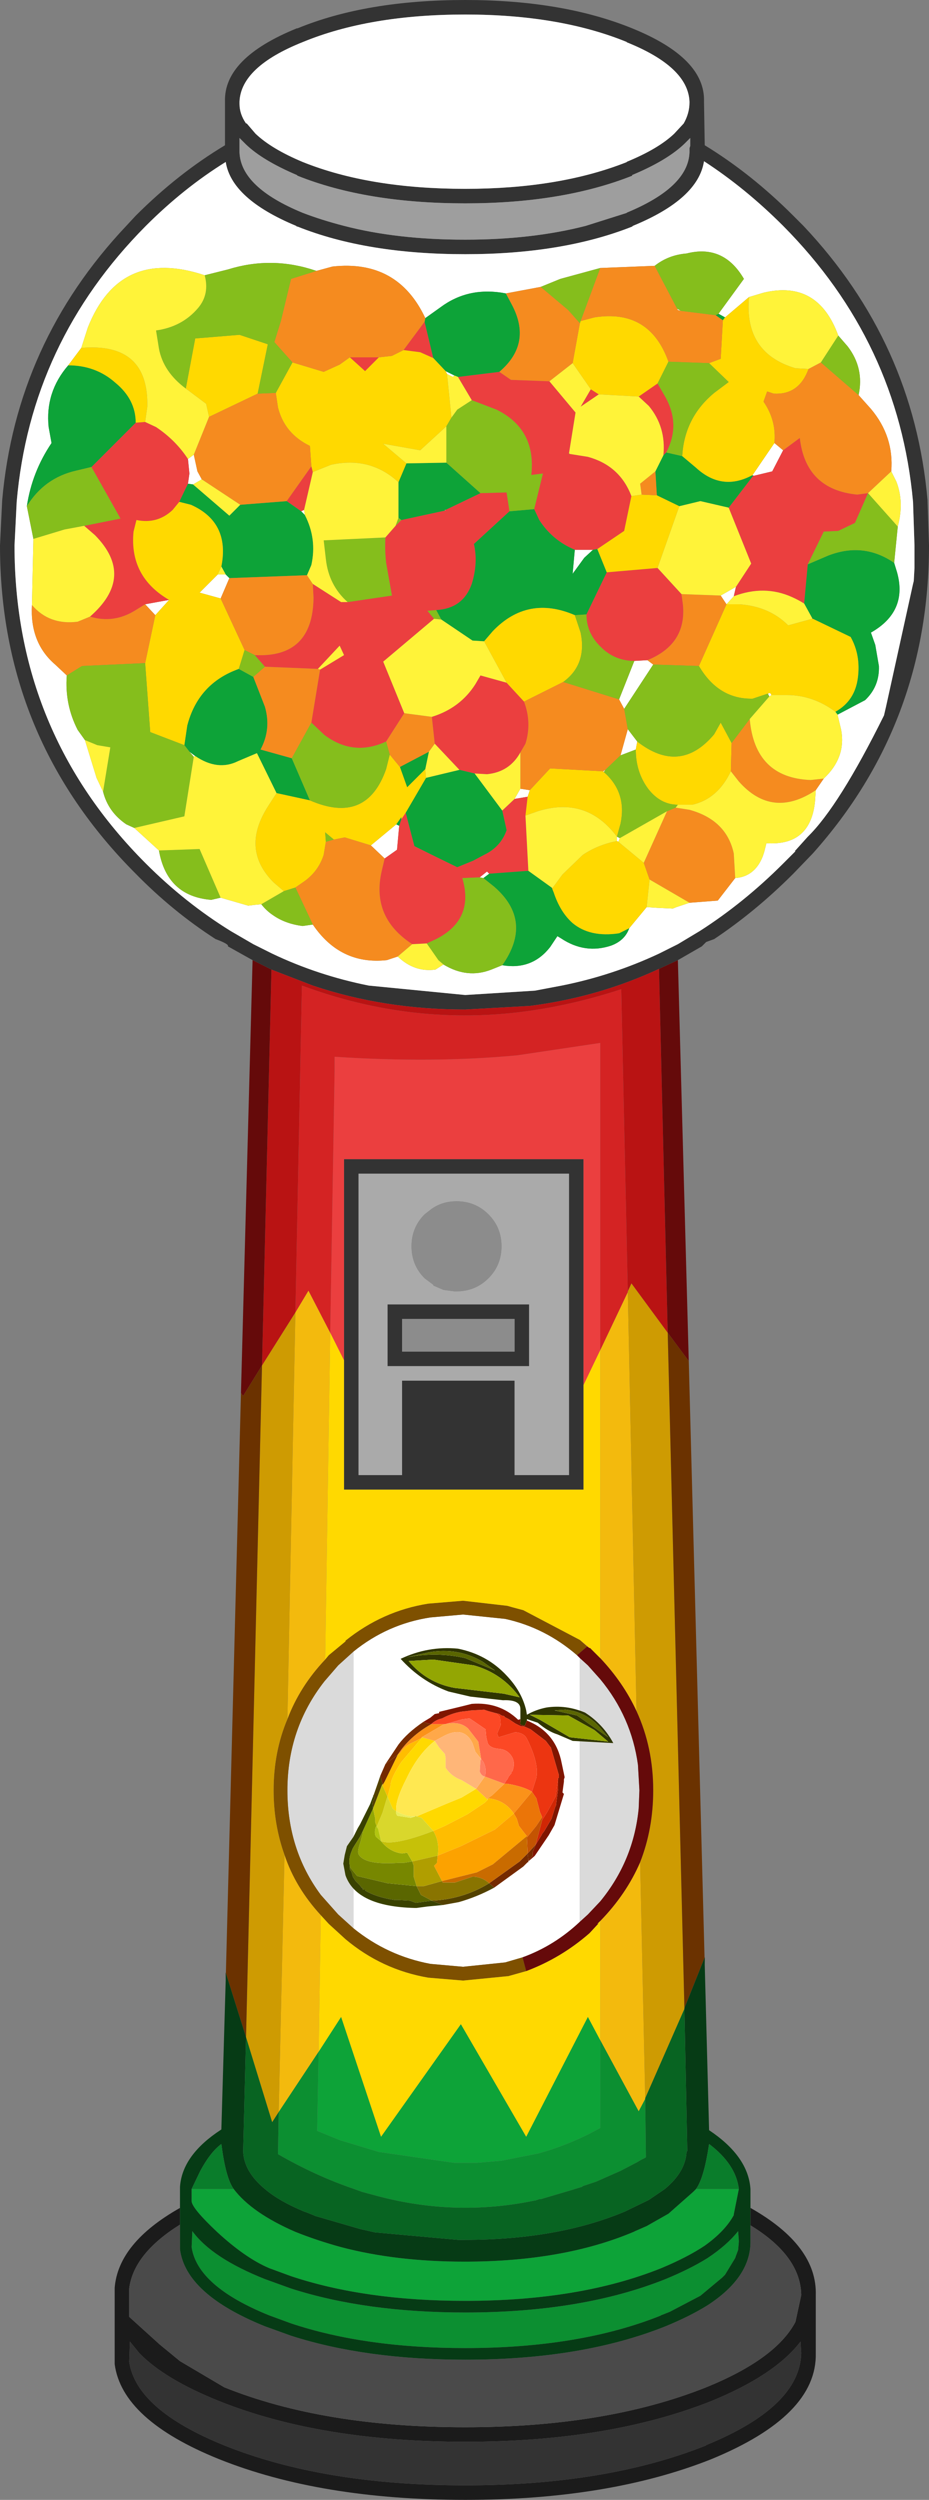 <?xml version="1.0" encoding="UTF-8" standalone="no"?>
<svg xmlns:ffdec="https://www.free-decompiler.com/flash" xmlns:xlink="http://www.w3.org/1999/xlink" ffdec:objectType="shape" height="172.1px" width="64.0px" xmlns="http://www.w3.org/2000/svg">
  <rect width="100%" height="100%" fill="#808080" stroke="none"/>
  <g transform="matrix(1.0, 0.0, 0.0, 1.0, 0.0, 172.1)">
    <path d="M43.15 -169.2 L43.2 -169.2 Q38.55 -171.1 32.05 -171.1 25.45 -171.1 20.85 -169.2 16.6 -167.5 16.5 -165.1 L16.5 -164.95 Q16.5 -164.25 16.95 -163.6 L17.0 -163.6 17.6 -162.9 Q18.7 -161.85 20.85 -160.95 25.45 -159.1 32.05 -159.1 38.55 -159.1 43.2 -160.95 L43.15 -160.95 Q45.35 -161.85 46.45 -162.9 L47.1 -163.6 Q47.5 -164.3 47.5 -165.05 L47.5 -165.1 Q47.4 -167.5 43.15 -169.2 M47.5 -161.6 L47.5 -161.85 47.5 -161.9 47.55 -162.05 47.55 -162.6 47.15 -162.2 Q45.95 -161.05 43.55 -160.05 L43.55 -160.0 Q38.75 -158.1 32.05 -158.1 25.25 -158.1 20.5 -160.0 L20.45 -160.05 Q18.1 -161.05 16.95 -162.15 L16.9 -162.2 16.5 -162.6 16.5 -161.85 16.5 -161.6 Q16.6 -159.2 20.85 -157.45 22.15 -156.95 23.7 -156.55 27.35 -155.6 32.05 -155.6 36.65 -155.6 40.35 -156.55 L43.2 -157.45 43.15 -157.45 Q47.4 -159.2 47.5 -161.6 M17.4 -106.0 L15.7 -106.95 Q15.8 -107.1 14.85 -107.45 11.9 -109.35 9.35 -111.95 0.0 -121.3 0.0 -134.55 L0.15 -137.65 Q1.1 -148.5 8.7 -156.55 L9.35 -157.25 Q12.25 -160.15 15.5 -162.1 L15.5 -165.1 Q15.4 -168.1 20.45 -170.15 L20.5 -170.15 Q25.25 -172.1 32.05 -172.1 38.75 -172.1 43.55 -170.15 48.6 -168.1 48.5 -165.1 L48.55 -162.1 Q51.75 -160.15 54.65 -157.25 L55.35 -156.55 Q62.95 -148.5 63.9 -137.65 L63.9 -137.6 64.0 -134.55 Q64.0 -122.3 56.0 -113.35 L54.65 -111.95 Q52.05 -109.35 49.2 -107.45 L48.65 -107.25 48.35 -106.95 46.7 -106.0 45.4 -105.4 Q44.0 -104.75 42.55 -104.25 39.65 -103.25 36.5 -102.85 L32.05 -102.6 Q26.45 -102.6 21.55 -104.25 L18.7 -105.35 17.4 -106.0 M55.65 -114.5 Q57.8 -116.6 60.9 -122.85 L61.05 -123.5 62.9 -131.9 62.95 -132.1 63.0 -133.0 63.0 -134.55 62.9 -137.55 Q61.9 -148.55 53.95 -156.55 51.35 -159.15 48.5 -161.0 48.1 -158.4 43.6 -156.55 L43.55 -156.5 Q38.75 -154.6 32.05 -154.6 25.25 -154.6 20.5 -156.5 L20.45 -156.5 20.4 -156.55 Q15.95 -158.4 15.55 -160.95 12.65 -159.15 10.05 -156.55 2.1 -148.55 1.15 -137.55 L1.0 -134.55 Q1.0 -121.7 10.05 -112.65 12.75 -109.95 15.9 -108.0 L17.45 -107.1 Q18.05 -106.8 18.75 -106.45 21.9 -104.95 25.4 -104.25 L32.05 -103.6 36.85 -103.9 38.7 -104.25 Q42.2 -104.95 45.4 -106.45 L46.7 -107.1 48.2 -108.0 Q51.25 -109.95 53.95 -112.65 L54.8 -113.5 54.75 -113.5 55.65 -114.5 M23.7 -78.45 L23.7 -92.3 40.2 -92.3 40.2 -76.75 40.2 -69.55 23.7 -69.55 23.7 -78.45 M26.7 -78.05 L26.7 -82.3 36.45 -82.3 36.45 -78.05 26.7 -78.05 M27.7 -81.3 L27.7 -79.05 35.45 -79.05 35.45 -81.3 27.7 -81.3 M27.7 -77.05 L35.45 -77.05 35.45 -70.55 39.2 -70.55 39.2 -91.3 24.7 -91.3 24.7 -70.55 27.7 -70.55 27.7 -77.05 M8.9 -9.5 L8.95 -10.9 9.6 -10.1 Q11.35 -8.3 15.1 -6.8 22.1 -4.0 32.05 -4.0 41.95 -4.0 49.0 -6.8 53.4 -8.6 55.15 -10.9 L55.2 -10.1 Q55.1 -6.4 48.6 -3.75 L48.65 -3.75 Q41.75 -1.0 32.05 -1.0 22.3 -1.0 15.45 -3.75 9.4 -6.2 8.9 -9.5" fill="#333333" fill-rule="evenodd" stroke="none"/>
    <path d="M47.5 -161.6 Q47.4 -159.2 43.15 -157.45 L43.2 -157.45 40.35 -156.55 Q36.65 -155.6 32.05 -155.6 27.35 -155.6 23.7 -156.55 22.15 -156.95 20.85 -157.45 16.6 -159.2 16.5 -161.6 L16.5 -161.85 16.5 -162.6 16.9 -162.2 16.95 -162.15 Q18.1 -161.05 20.45 -160.05 L20.5 -160.0 Q25.25 -158.1 32.05 -158.1 38.75 -158.1 43.55 -160.0 L43.55 -160.05 Q45.95 -161.05 47.15 -162.2 L47.55 -162.6 47.55 -162.05 47.5 -161.9 47.5 -161.85 47.5 -161.6" fill="#9e9e9e" fill-rule="evenodd" stroke="none"/>
    <path d="M43.15 -169.2 Q47.4 -167.5 47.5 -165.1 L47.5 -165.05 Q47.5 -164.3 47.1 -163.6 L46.45 -162.9 Q45.35 -161.85 43.15 -160.95 L43.2 -160.95 Q38.55 -159.1 32.05 -159.1 25.45 -159.1 20.85 -160.95 18.7 -161.85 17.6 -162.9 L17.0 -163.6 16.95 -163.6 Q16.5 -164.25 16.5 -164.95 L16.5 -165.1 Q16.6 -167.5 20.85 -169.2 25.45 -171.1 32.05 -171.1 38.55 -171.1 43.2 -169.2 L43.15 -169.2 M55.65 -114.5 L54.75 -113.5 54.8 -113.5 53.95 -112.65 Q51.25 -109.95 48.2 -108.0 L46.7 -107.1 45.4 -106.45 Q42.2 -104.95 38.7 -104.25 L36.85 -103.9 32.05 -103.6 25.4 -104.25 Q21.9 -104.95 18.75 -106.45 18.05 -106.8 17.45 -107.1 L15.9 -108.0 Q12.75 -109.95 10.05 -112.65 1.0 -121.7 1.0 -134.55 L1.15 -137.55 Q2.1 -148.55 10.05 -156.55 12.65 -159.15 15.55 -160.95 15.95 -158.4 20.4 -156.55 L20.45 -156.5 20.5 -156.5 Q25.25 -154.6 32.05 -154.6 38.75 -154.6 43.55 -156.5 L43.6 -156.55 Q48.1 -158.4 48.5 -161.0 51.35 -159.15 53.95 -156.55 61.9 -148.55 62.9 -137.55 L63.0 -134.55 63.0 -133.0 62.95 -132.1 62.9 -131.9 61.05 -123.5 60.9 -122.85 Q57.8 -116.6 55.65 -114.5 M45.1 -153.8 L41.35 -153.65 38.6 -152.9 37.25 -152.35 34.85 -151.9 Q32.3 -152.4 30.35 -150.95 L29.3 -150.2 Q27.4 -154.25 22.9 -153.75 L21.8 -153.45 Q18.75 -154.5 15.7 -153.55 L14.1 -153.15 Q8.25 -155.1 6.05 -149.55 L5.6 -148.15 4.7 -146.95 Q3.1 -145.1 3.35 -142.7 L3.55 -141.6 Q2.2 -139.6 1.85 -137.25 L2.3 -135.0 2.2 -130.45 Q2.05 -127.85 3.8 -126.35 L4.6 -125.6 Q4.45 -123.6 5.35 -121.85 L5.85 -121.15 6.65 -118.55 7.1 -117.6 Q7.45 -116.2 8.7 -115.35 L9.25 -115.1 10.95 -113.55 Q11.5 -110.4 14.55 -110.15 L15.2 -110.3 17.1 -109.75 17.5 -109.8 18.0 -109.85 Q18.35 -109.4 18.8 -109.1 19.65 -108.5 20.85 -108.35 L21.55 -108.45 Q23.45 -105.65 26.65 -106.0 L27.4 -106.25 Q28.55 -105.15 30.0 -105.35 L30.55 -105.7 Q32.2 -104.7 33.85 -105.35 L34.6 -105.65 Q36.65 -105.3 37.9 -106.9 L38.4 -107.65 38.65 -107.5 Q40.3 -106.4 42.1 -107.0 43.05 -107.35 43.35 -108.2 L44.55 -109.65 45.3 -109.6 46.35 -109.55 46.6 -109.65 47.5 -109.95 49.45 -110.1 50.65 -111.65 Q52.0 -111.75 52.55 -113.15 L52.65 -113.45 52.8 -114.05 Q55.85 -113.85 56.15 -116.95 L56.2 -117.7 56.75 -118.5 Q58.3 -119.95 57.95 -121.85 L57.7 -122.9 59.6 -123.9 Q60.6 -124.85 60.55 -126.25 L60.3 -127.7 60.0 -128.55 Q62.55 -130.0 61.8 -132.7 L61.6 -133.35 61.85 -135.85 Q62.3 -137.55 61.75 -138.95 L61.4 -139.65 Q61.6 -142.05 60.0 -143.95 L59.15 -144.9 Q59.55 -146.75 58.4 -148.25 L57.75 -149.0 Q56.35 -152.85 52.6 -151.95 L51.6 -151.65 49.95 -150.25 49.5 -150.5 51.25 -152.9 Q49.85 -155.3 47.3 -154.65 46.05 -154.55 45.1 -153.8 M46.9 -150.7 L46.7 -150.75 46.65 -150.85 46.9 -150.7 M39.6 -134.25 L40.85 -134.25 40.25 -133.7 39.45 -132.6 39.6 -134.25 M31.3 -146.25 L31.2 -146.15 30.8 -146.35 30.7 -146.55 31.3 -146.25 M30.65 -136.95 L30.65 -137.0 30.7 -137.0 30.65 -136.95 M20.95 -137.0 L21.0 -136.65 20.75 -136.9 20.95 -137.0 M42.65 -123.95 L43.7 -126.6 44.6 -126.65 45.0 -126.35 43.0 -123.3 42.65 -123.95 M35.85 -117.8 L36.5 -117.7 36.35 -117.25 35.45 -117.1 35.85 -117.8 M41.55 -119.0 L41.7 -119.1 41.6 -118.95 41.55 -119.0 M42.75 -120.1 L43.25 -121.9 43.9 -121.05 43.8 -120.5 42.75 -120.1 M12.95 -140.5 L13.35 -140.8 13.6 -139.65 13.9 -139.1 13.3 -138.75 12.95 -138.8 13.05 -139.5 12.95 -140.5 M10.0 -130.5 L11.65 -130.8 10.7 -129.75 10.0 -130.5 M15.0 -132.55 L15.55 -132.55 15.8 -132.3 15.2 -130.9 13.75 -131.3 15.0 -132.55 M13.05 -120.35 L13.45 -120.05 13.35 -120.0 13.05 -120.35 M25.55 -113.9 L27.3 -115.35 27.5 -115.25 27.35 -113.6 26.5 -113.0 25.55 -113.9 M33.3 -111.65 L33.05 -111.7 33.55 -112.1 33.7 -111.95 33.3 -111.65 M42.5 -114.2 L42.5 -114.5 42.7 -114.4 42.6 -114.15 42.5 -114.2 M53.35 -141.6 L53.95 -141.1 53.2 -139.65 51.95 -139.35 51.85 -139.35 51.85 -139.4 53.35 -141.6 M50.7 -131.7 L50.55 -131.05 50.05 -130.5 49.65 -131.1 50.7 -131.7 M52.9 -124.35 L53.05 -124.4 53.15 -124.25 53.0 -124.15 52.9 -124.35 M39.75 -58.15 L39.95 -57.95 39.95 -39.8 Q38.2 -38.15 36.0 -37.35 L34.8 -37.0 31.9 -36.7 29.65 -36.9 Q26.7 -37.45 24.35 -39.35 L24.35 -58.4 Q26.7 -60.3 29.65 -60.75 L31.9 -60.95 34.8 -60.65 Q37.55 -60.05 39.75 -58.15" fill="#ffffff" fill-rule="evenodd" stroke="none"/>
    <path d="M51.85 -139.35 L51.95 -139.35 51.85 -139.3 51.85 -139.35" fill="#5b2c00" fill-rule="evenodd" stroke="none"/>
    <path d="M39.95 -57.95 L40.5 -57.45 41.35 -56.5 Q43.5 -53.9 43.95 -50.6 L44.05 -48.85 44.0 -47.6 Q43.65 -44.0 41.35 -41.2 L40.5 -40.3 39.95 -39.8 39.95 -57.95 M24.35 -39.35 L23.3 -40.3 22.1 -41.65 Q19.8 -44.75 19.8 -48.85 19.8 -53.1 22.35 -56.35 L23.3 -57.45 24.35 -58.4 24.35 -39.35" fill="#dadada" fill-rule="evenodd" stroke="none"/>
    <path d="M33.65 -88.5 Q32.75 -89.4 31.45 -89.4 30.45 -89.4 29.7 -88.85 L29.25 -88.5 Q28.35 -87.6 28.35 -86.3 28.35 -85.0 29.25 -84.1 L29.85 -83.65 29.85 -83.6 30.55 -83.3 31.3 -83.2 31.35 -83.2 31.45 -83.2 Q32.75 -83.2 33.65 -84.1 34.55 -85.0 34.55 -86.3 34.55 -87.6 33.65 -88.5 M26.7 -78.05 L36.45 -78.05 36.45 -82.3 26.7 -82.3 26.7 -78.05 M27.7 -77.05 L27.7 -70.55 24.7 -70.55 24.7 -91.3 39.2 -91.3 39.2 -70.55 35.45 -70.55 35.45 -77.05 27.7 -77.05" fill="#aaaaaa" fill-rule="evenodd" stroke="none"/>
    <path d="M33.65 -88.5 Q34.55 -87.6 34.55 -86.3 34.55 -85.0 33.65 -84.1 32.75 -83.2 31.45 -83.2 L31.35 -83.2 31.3 -83.2 30.55 -83.3 29.85 -83.6 29.85 -83.65 29.25 -84.1 Q28.35 -85.0 28.35 -86.3 28.35 -87.6 29.25 -88.5 L29.7 -88.85 Q30.45 -89.4 31.45 -89.4 32.75 -89.4 33.65 -88.5 M27.7 -81.3 L35.45 -81.3 35.45 -79.05 27.7 -79.05 27.7 -81.3" fill="#8c8c8c" fill-rule="evenodd" stroke="none"/>
    <path d="M51.7 -20.1 Q56.3 -17.5 56.2 -14.1 L56.2 -10.1 Q56.3 -5.8 49.0 -2.8 41.95 0.0 32.05 0.0 22.1 0.0 15.1 -2.8 8.4 -5.5 7.9 -9.35 L7.9 -9.45 7.9 -10.6 7.9 -14.6 Q8.15 -17.7 12.4 -20.1 L12.4 -18.95 Q9.2 -16.95 8.9 -14.55 L8.9 -12.6 11.0 -10.7 12.4 -9.55 15.45 -7.75 Q22.3 -5.0 32.05 -5.0 41.75 -5.0 48.65 -7.75 53.45 -9.7 54.8 -12.25 L55.2 -14.1 Q55.15 -16.8 51.7 -18.9 L51.7 -20.1 M8.9 -9.5 Q9.4 -6.2 15.45 -3.75 22.3 -1.0 32.05 -1.0 41.75 -1.0 48.65 -3.75 L48.6 -3.75 Q55.1 -6.4 55.2 -10.1 L55.15 -10.9 Q53.4 -8.6 49.0 -6.8 41.95 -4.0 32.05 -4.0 22.1 -4.0 15.1 -6.8 11.35 -8.3 9.6 -10.1 L8.95 -10.9 8.9 -9.5" fill="#1b1b1b" fill-rule="evenodd" stroke="none"/>
    <path d="M12.4 -18.95 L12.4 -17.25 Q12.8 -14.15 18.25 -11.95 L20.05 -11.3 Q25.2 -9.65 32.05 -9.65 40.1 -9.65 45.85 -11.95 47.55 -12.65 48.75 -13.4 51.75 -15.35 51.7 -17.85 L51.7 -18.9 Q55.15 -16.8 55.2 -14.1 L54.8 -12.25 Q53.45 -9.7 48.65 -7.75 41.75 -5.0 32.05 -5.0 22.3 -5.0 15.45 -7.75 L12.4 -9.55 11.0 -10.7 8.9 -12.6 8.9 -14.55 Q9.2 -16.95 12.4 -18.95" fill="#4a4a4a" fill-rule="evenodd" stroke="none"/>
    <path d="M40.45 -58.75 L39.75 -58.15 Q37.55 -60.05 34.8 -60.65 L31.9 -60.95 29.65 -60.75 Q26.7 -60.3 24.35 -58.4 L23.3 -57.45 22.35 -56.35 Q19.8 -53.1 19.8 -48.85 19.8 -44.75 22.1 -41.65 L23.3 -40.3 24.35 -39.35 Q26.7 -37.45 29.65 -36.9 L31.9 -36.7 34.8 -37.0 36.0 -37.35 36.25 -36.4 35.0 -36.05 34.95 -36.05 31.9 -35.75 29.5 -35.95 Q26.3 -36.5 23.8 -38.6 L22.65 -39.65 22.1 -40.25 Q20.35 -42.15 19.6 -44.4 18.85 -46.5 18.85 -48.85 18.85 -51.5 19.8 -53.75 20.65 -56.0 22.4 -57.85 L22.65 -58.15 23.8 -59.1 23.8 -59.15 Q26.35 -61.2 29.5 -61.7 L31.9 -61.9 34.95 -61.55 35.3 -61.45 36.05 -61.25 39.95 -59.2 40.45 -58.75" fill="#7e5000" fill-rule="evenodd" stroke="none"/>
    <path d="M41.35 -79.15 L43.25 -83.15 43.85 -54.3 Q42.95 -56.25 41.35 -57.95 L41.35 -79.15 M20.35 -81.75 L21.25 -83.25 22.75 -80.35 22.4 -57.85 Q20.65 -56.0 19.8 -53.75 L20.35 -81.75 M41.35 -39.85 Q43.15 -41.7 44.1 -43.9 L44.45 -27.65 44.45 -27.6 44.0 -26.75 41.35 -31.65 41.35 -39.85 M22.1 -40.25 L21.95 -30.85 19.2 -26.7 19.6 -44.4 Q20.35 -42.15 22.1 -40.25" fill="#f3ba0d" fill-rule="evenodd" stroke="none"/>
    <path d="M43.25 -83.15 L43.25 -83.2 43.5 -83.75 46.0 -80.35 47.15 -33.85 47.15 -33.8 44.45 -27.65 44.1 -43.9 Q45.0 -46.2 45.0 -48.85 45.0 -51.8 43.85 -54.3 L43.25 -83.15 M18.05 -78.1 L20.35 -81.75 19.8 -53.75 Q18.85 -51.5 18.85 -48.85 18.85 -46.5 19.6 -44.4 L19.2 -26.7 18.75 -26.0 16.95 -31.85 18.05 -78.1" fill="#ce9b02" fill-rule="evenodd" stroke="none"/>
    <path d="M24.1 -147.5 L26.1 -147.5 25.15 -146.55 24.1 -147.5 M27.8 -148.0 L29.25 -149.95 29.85 -147.45 28.95 -147.85 27.8 -148.0 M40.7 -145.3 L41.25 -144.95 40.0 -144.1 40.7 -145.3 M44.0 -144.8 L45.3 -145.7 45.85 -144.75 Q46.9 -142.85 45.9 -140.95 L45.7 -140.75 Q45.9 -142.7 44.7 -144.15 L44.0 -144.8 M37.85 -145.85 L39.65 -143.7 39.2 -140.9 39.2 -140.85 39.25 -140.85 40.5 -140.65 Q42.7 -140.05 43.5 -137.95 L43.0 -135.55 41.15 -134.3 40.85 -134.25 39.6 -134.25 Q38.05 -134.9 37.15 -136.3 L36.8 -137.05 37.4 -139.5 36.6 -139.4 Q36.95 -142.55 34.2 -143.9 L32.5 -144.55 31.55 -146.15 34.4 -146.5 35.2 -145.95 37.85 -145.85 M33.1 -138.15 L34.9 -138.2 35.1 -136.9 32.65 -134.65 Q32.95 -133.35 32.5 -131.9 31.9 -130.2 30.05 -130.1 L29.45 -130.05 29.9 -129.5 26.4 -126.55 27.85 -123.0 26.6 -121.05 Q24.35 -120.0 22.35 -121.5 L21.45 -122.35 22.05 -126.0 23.7 -127.0 23.4 -127.65 21.9 -126.05 18.25 -126.2 17.55 -127.0 Q21.55 -126.8 21.6 -130.95 L21.55 -131.9 23.5 -130.65 23.95 -130.65 27.0 -131.1 26.6 -133.35 Q26.5 -134.25 26.55 -135.1 L27.25 -135.9 27.65 -136.3 30.65 -136.95 30.7 -137.0 33.1 -138.15 M21.55 -139.6 L20.95 -137.0 20.75 -136.9 19.75 -137.6 21.45 -140.0 21.55 -139.6 M29.75 -122.75 Q31.7 -123.35 32.75 -125.0 L33.1 -125.6 34.9 -125.1 36.1 -123.8 Q36.65 -122.35 36.2 -120.9 L35.85 -120.3 Q35.1 -118.95 33.55 -118.8 L32.7 -118.85 31.65 -119.1 29.95 -120.9 29.75 -122.75 M40.4 -129.8 L41.8 -132.7 45.3 -133.0 46.95 -131.2 47.05 -130.45 Q47.3 -127.75 44.6 -126.65 L43.7 -126.6 Q42.35 -126.6 41.4 -127.55 40.4 -128.5 40.4 -129.8 M12.95 -140.5 L13.05 -139.5 12.95 -138.8 12.35 -137.55 11.9 -137.0 Q10.85 -136.0 9.4 -136.3 L9.2 -135.5 Q8.9 -132.4 11.65 -130.8 L10.0 -130.5 9.35 -130.1 Q7.85 -129.15 6.2 -129.65 9.35 -132.4 6.55 -135.25 L5.8 -135.9 8.3 -136.4 6.3 -139.95 9.35 -143.0 10.0 -143.05 10.75 -142.7 Q12.1 -141.8 12.95 -140.5 M27.65 -115.7 L27.95 -116.15 28.55 -113.85 Q30.05 -113.1 31.5 -112.4 L32.6 -112.85 33.35 -113.25 Q34.5 -113.8 34.9 -114.95 L34.6 -116.3 35.45 -117.1 36.35 -117.25 36.2 -115.95 36.4 -112.15 33.7 -111.95 33.55 -112.1 33.05 -111.7 31.85 -111.65 Q32.7 -108.8 30.05 -107.45 L29.4 -107.15 28.4 -107.1 Q25.55 -108.95 26.3 -112.15 L26.5 -113.0 27.35 -113.6 27.5 -115.25 27.65 -115.7 M38.0 -111.0 L38.05 -110.95 38.05 -110.9 38.0 -111.0 M22.75 -80.35 L23.05 -98.3 23.05 -99.35 Q29.85 -98.9 35.65 -99.45 L41.35 -100.3 41.35 -79.15 40.2 -76.75 40.2 -92.3 23.7 -92.3 23.7 -78.45 22.75 -80.35 M53.95 -141.1 L55.1 -141.95 Q55.5 -138.4 59.05 -138.05 L59.8 -138.15 58.9 -136.1 57.75 -135.55 56.75 -135.5 55.65 -133.25 55.4 -130.55 Q55.0 -130.8 54.55 -131.0 52.65 -131.85 50.55 -131.05 L50.7 -131.7 51.75 -133.3 50.2 -137.15 51.85 -139.3 51.95 -139.35 53.2 -139.65 53.95 -141.1 M55.95 -129.5 L55.95 -129.55 56.0 -129.5 55.95 -129.5 M40.6 -58.65 L40.45 -58.75 39.95 -59.2 40.6 -58.65" fill="#eb3f3f" fill-rule="evenodd" stroke="none"/>
    <path d="M41.35 -79.15 L41.35 -100.3 35.65 -99.45 Q29.85 -98.9 23.05 -99.35 L23.05 -98.3 22.75 -80.35 21.25 -83.25 20.35 -81.75 20.8 -104.25 Q28.5 -101.4 36.4 -102.5 39.6 -102.95 42.8 -104.0 L43.25 -83.2 43.25 -83.15 41.35 -79.15" fill="#d42323" fill-rule="evenodd" stroke="none"/>
    <path d="M18.7 -105.35 L21.55 -104.25 Q26.45 -102.6 32.05 -102.6 L36.5 -102.85 Q39.65 -103.25 42.55 -104.25 44.0 -104.75 45.4 -105.4 L46.0 -80.35 43.5 -83.75 43.25 -83.2 42.8 -104.0 Q39.6 -102.95 36.4 -102.5 28.5 -101.4 20.8 -104.25 L20.35 -81.75 18.05 -78.1 18.7 -105.35" fill="#b91313" fill-rule="evenodd" stroke="none"/>
    <path d="M17.4 -106.0 L18.7 -105.35 18.05 -78.1 16.75 -76.0 16.6 -76.2 17.4 -106.0 M45.4 -105.4 L46.7 -106.0 47.45 -78.4 46.0 -80.35 45.4 -105.4 M41.35 -57.95 Q42.95 -56.25 43.85 -54.3 45.0 -51.8 45.0 -48.85 45.0 -46.2 44.1 -43.9 43.15 -41.7 41.35 -39.85 L41.15 -39.65 41.25 -39.7 40.65 -39.05 40.6 -39.0 Q38.65 -37.3 36.25 -36.4 L36.0 -37.35 Q38.2 -38.15 39.95 -39.8 L40.5 -40.3 41.35 -41.2 Q43.65 -44.0 44.0 -47.6 L44.05 -48.85 43.95 -50.6 Q43.5 -53.9 41.35 -56.5 L40.5 -57.45 39.95 -57.95 39.75 -58.15 40.45 -58.75 40.6 -58.65 40.65 -58.65 41.15 -58.15 41.35 -57.95" fill="#650a0a" fill-rule="evenodd" stroke="none"/>
    <path d="M49.8 -150.05 L49.3 -150.4 49.5 -150.5 49.95 -150.25 49.8 -150.05 M61.6 -133.35 L61.8 -132.7 Q62.55 -130.0 60.0 -128.55 L60.3 -127.7 60.55 -126.25 Q60.6 -124.85 59.6 -123.9 L57.7 -122.9 57.55 -123.1 Q58.9 -123.85 59.1 -125.45 59.3 -127.0 58.6 -128.25 L56.0 -129.5 55.95 -129.55 55.4 -130.55 55.65 -133.25 57.05 -133.85 Q59.5 -134.8 61.6 -133.35 M43.35 -108.2 Q43.05 -107.35 42.1 -107.0 40.3 -106.4 38.65 -107.5 L38.4 -107.65 37.9 -106.9 Q36.65 -105.3 34.6 -105.65 36.75 -108.7 34.05 -111.05 L33.3 -111.65 33.7 -111.95 36.4 -112.15 38.0 -111.0 38.05 -110.9 38.15 -110.65 Q38.6 -109.3 39.45 -108.55 40.65 -107.55 42.65 -107.85 L43.35 -108.2 M1.85 -137.25 Q2.2 -139.6 3.55 -141.6 L3.35 -142.7 Q3.1 -145.1 4.7 -146.95 6.6 -146.95 7.95 -145.75 9.35 -144.6 9.35 -143.0 L6.3 -139.95 5.25 -139.7 Q3.05 -139.2 1.85 -137.25 M29.3 -150.2 L30.35 -150.95 Q32.3 -152.4 34.85 -151.9 L35.25 -151.15 Q36.7 -148.45 34.4 -146.5 L31.55 -146.15 31.3 -146.25 30.7 -146.55 29.85 -147.45 29.25 -149.95 29.3 -150.2 M36.8 -137.05 L37.15 -136.3 Q38.05 -134.9 39.6 -134.25 L39.45 -132.6 40.25 -133.7 40.85 -134.25 41.15 -134.3 41.8 -132.7 40.4 -129.8 39.6 -129.75 Q36.35 -131.15 33.95 -128.65 L33.35 -127.95 32.55 -128.0 30.4 -129.45 30.05 -130.1 Q31.9 -130.2 32.5 -131.9 32.95 -133.35 32.65 -134.65 L35.1 -136.9 36.8 -137.05 M30.75 -140.25 L33.1 -138.15 30.7 -137.0 30.65 -137.0 30.65 -136.95 27.65 -136.3 27.45 -136.45 27.45 -138.9 28.0 -140.2 30.75 -140.25 M21.0 -136.65 Q21.85 -135.0 21.45 -133.2 L21.15 -132.5 15.8 -132.3 15.55 -132.55 15.25 -133.1 Q15.85 -136.15 13.15 -137.35 L12.35 -137.55 12.95 -138.8 13.3 -138.75 15.8 -136.6 16.55 -137.35 19.75 -137.6 20.75 -136.9 21.0 -136.65 M16.45 -126.05 L17.45 -125.5 18.25 -123.45 Q18.7 -121.9 17.95 -120.5 L20.1 -119.9 21.35 -117.0 19.05 -117.5 17.7 -120.25 16.4 -119.7 Q15.0 -119.0 13.45 -120.05 L13.05 -120.35 12.7 -120.8 12.9 -122.15 Q13.65 -125.05 16.45 -126.05 M27.3 -115.35 L27.65 -115.85 27.65 -115.7 27.5 -115.25 27.3 -115.35 M27.95 -116.15 L29.35 -118.55 31.65 -119.1 32.7 -118.85 34.6 -116.3 34.9 -114.95 Q34.5 -113.8 33.35 -113.25 L32.6 -112.85 31.5 -112.4 Q30.05 -113.1 28.55 -113.85 L27.95 -116.15 M29.3 -119.15 L28.05 -117.9 27.55 -119.3 29.55 -120.35 29.3 -119.15 M51.85 -139.4 L51.85 -139.35 51.85 -139.3 50.2 -137.15 48.25 -137.6 46.8 -137.25 45.25 -138.0 45.15 -139.65 45.7 -140.75 45.9 -140.95 47.0 -140.7 47.95 -139.9 Q49.75 -138.25 51.85 -139.4 M41.35 -31.65 L41.35 -25.6 40.6 -25.2 Q38.9 -24.35 37.1 -23.85 L34.55 -23.35 32.85 -23.2 32.6 -23.2 32.15 -23.2 31.5 -23.2 31.3 -23.2 26.1 -23.95 23.95 -24.6 23.45 -24.75 21.85 -25.4 21.95 -30.85 23.5 -33.25 26.25 -25.0 31.75 -32.75 36.25 -25.0 40.5 -33.25 41.35 -31.65 M16.1 -21.4 Q17.35 -19.75 20.35 -18.45 21.85 -17.85 23.5 -17.4 27.3 -16.4 32.0 -16.4 38.8 -16.4 43.65 -18.45 L43.75 -18.5 44.55 -18.85 46.05 -19.7 47.75 -21.2 47.85 -21.3 47.9 -21.35 47.95 -21.4 50.9 -21.4 50.55 -19.65 50.55 -19.6 Q49.95 -18.5 48.55 -17.5 47.35 -16.7 45.55 -15.95 39.95 -13.7 32.05 -13.7 25.15 -13.7 20.05 -15.4 L18.55 -15.95 Q16.9 -16.65 14.95 -18.45 13.25 -20.05 13.2 -20.55 L13.2 -21.4 16.1 -21.4" fill="#0da338" fill-rule="evenodd" stroke="none"/>
    <path d="M40.0 -150.0 L40.95 -150.25 Q44.75 -150.85 46.05 -147.2 L45.3 -145.7 44.0 -144.8 41.25 -144.95 40.7 -145.3 39.45 -147.1 39.95 -149.85 40.0 -150.0 M48.85 -147.1 L49.65 -147.4 49.8 -150.05 49.95 -150.25 51.6 -151.65 Q51.25 -147.8 54.8 -146.75 L55.7 -146.7 Q55.05 -144.9 53.3 -145.0 L52.85 -145.15 52.6 -144.45 Q53.5 -143.15 53.35 -141.6 L51.85 -139.4 Q49.75 -138.25 47.95 -139.9 L47.0 -140.7 Q47.15 -143.35 49.2 -145.05 L50.2 -145.8 48.85 -147.1 M44.55 -109.65 L43.35 -108.2 42.65 -107.85 Q40.65 -107.55 39.45 -108.55 38.6 -109.3 38.15 -110.65 L38.05 -110.9 38.05 -110.95 38.75 -111.9 40.15 -113.25 Q41.2 -113.95 42.5 -114.2 L42.6 -114.15 44.35 -112.7 44.75 -111.55 44.55 -109.65 M4.7 -146.95 L5.6 -148.15 Q10.25 -148.55 10.15 -144.1 L10.0 -143.05 9.35 -143.0 Q9.35 -144.6 7.95 -145.75 6.6 -146.95 4.7 -146.95 M12.8 -145.35 L13.45 -148.8 16.5 -149.05 18.45 -148.4 17.75 -145.0 14.4 -143.4 14.2 -144.3 12.8 -145.35 M19.0 -145.05 L20.15 -147.15 22.3 -146.5 23.4 -147.0 24.1 -147.5 25.15 -146.55 26.1 -147.5 27.0 -147.6 27.8 -148.0 28.95 -147.85 29.85 -147.45 30.7 -146.55 30.8 -146.35 31.1 -143.35 30.75 -142.75 28.95 -141.1 26.4 -141.55 28.0 -140.2 27.45 -138.9 Q25.5 -140.7 22.8 -140.1 L21.55 -139.6 21.45 -140.0 21.35 -141.4 Q19.6 -142.25 19.15 -144.05 L19.0 -145.05 M41.15 -134.3 L43.0 -135.55 43.5 -137.95 44.2 -138.05 45.25 -138.0 46.8 -137.25 45.3 -133.0 41.8 -132.7 41.15 -134.3 M34.9 -125.1 L33.35 -127.95 33.95 -128.65 Q36.35 -131.15 39.6 -129.75 L40.0 -128.55 Q40.45 -126.35 38.8 -125.15 L36.1 -123.8 34.9 -125.1 M36.5 -117.7 L37.9 -119.2 41.55 -119.0 41.6 -118.95 Q43.2 -117.55 42.75 -115.4 L42.5 -114.5 Q40.4 -117.3 37.05 -116.25 L36.2 -115.95 36.35 -117.25 36.5 -117.7 M11.65 -130.8 Q8.9 -132.4 9.2 -135.5 L9.4 -136.3 Q10.85 -136.0 11.9 -137.0 L12.35 -137.55 13.15 -137.35 Q15.85 -136.15 15.25 -133.1 L15.0 -132.55 13.75 -131.3 15.2 -130.9 16.85 -127.35 16.45 -126.05 Q13.65 -125.05 12.9 -122.15 L12.7 -120.8 10.35 -121.7 10.0 -126.45 10.7 -129.75 11.65 -130.8 M19.05 -117.5 L21.35 -117.0 Q25.25 -115.3 26.6 -119.15 L26.85 -120.15 27.55 -119.3 28.05 -117.9 29.3 -119.15 29.35 -118.55 27.95 -116.15 27.65 -115.7 27.65 -115.85 27.3 -115.35 25.55 -113.9 23.75 -114.45 23.0 -114.3 22.4 -114.8 22.45 -114.15 22.3 -113.25 Q21.95 -112.15 21.0 -111.45 L20.35 -111.0 19.55 -110.75 18.85 -111.35 Q17.95 -112.25 17.7 -113.25 17.3 -114.8 18.5 -116.65 L19.05 -117.5 M46.7 -116.7 Q45.5 -116.7 44.65 -117.8 43.8 -118.95 43.8 -120.5 L43.9 -121.05 Q46.85 -118.75 49.2 -121.55 L49.65 -122.35 50.4 -120.95 50.35 -119.0 Q49.45 -117.1 47.7 -116.7 L46.7 -116.7 M22.75 -80.35 L23.7 -78.45 23.7 -69.55 40.2 -69.55 40.2 -76.75 41.35 -79.15 41.35 -57.95 41.15 -58.15 40.65 -58.65 40.6 -58.65 39.95 -59.2 36.05 -61.25 35.3 -61.45 34.95 -61.55 31.9 -61.9 29.5 -61.7 Q26.35 -61.2 23.8 -59.15 L23.8 -59.1 22.65 -58.15 22.4 -57.85 22.75 -80.35 M50.05 -130.5 L50.95 -130.5 Q53.0 -130.35 54.3 -129.05 L55.95 -129.5 56.0 -129.5 58.6 -128.25 Q59.3 -127.0 59.1 -125.45 58.9 -123.85 57.55 -123.1 56.0 -124.25 54.2 -124.25 L53.15 -124.25 53.05 -124.4 52.9 -124.35 51.85 -124.0 Q49.5 -123.95 48.15 -126.25 L50.05 -130.5 M36.25 -36.4 Q38.65 -37.3 40.6 -39.0 L40.65 -39.05 41.25 -39.7 41.15 -39.65 41.35 -39.85 41.35 -31.65 40.5 -33.25 36.25 -25.0 31.75 -32.75 26.25 -25.0 23.5 -33.25 21.95 -30.85 22.1 -40.25 22.65 -39.65 23.8 -38.6 Q26.3 -36.5 29.5 -35.95 L31.9 -35.75 34.95 -36.05 35.0 -36.05 36.25 -36.4" fill="#ffd900" fill-rule="evenodd" stroke="none"/>
    <path d="M41.35 -153.65 L45.1 -153.8 46.65 -150.85 46.7 -150.75 46.9 -150.7 49.3 -150.4 49.8 -150.05 49.65 -147.4 48.85 -147.1 46.05 -147.2 Q44.75 -150.85 40.95 -150.25 L40.0 -150.0 41.35 -153.65 M59.15 -144.9 L60.0 -143.95 Q61.6 -142.05 61.4 -139.65 L59.8 -138.15 59.05 -138.05 Q55.5 -138.4 55.1 -141.95 L53.95 -141.1 53.35 -141.6 Q53.5 -143.15 52.6 -144.45 L52.85 -145.15 53.3 -145.0 Q55.05 -144.9 55.7 -146.7 L56.55 -147.15 59.15 -144.9 M56.75 -118.5 L56.2 -117.7 Q53.2 -115.7 50.9 -118.3 L50.35 -119.0 50.4 -120.95 51.65 -122.6 Q52.0 -118.55 55.85 -118.4 L56.75 -118.5 M50.65 -111.65 L49.45 -110.1 47.5 -109.95 44.75 -111.55 44.35 -112.7 45.95 -116.25 46.55 -116.5 47.5 -116.35 Q50.05 -115.65 50.55 -113.35 L50.65 -111.65 M27.4 -106.25 L26.65 -106.0 Q23.45 -105.65 21.55 -108.45 L20.35 -111.0 21.0 -111.45 Q21.95 -112.15 22.3 -113.25 L22.45 -114.15 23.0 -114.3 23.75 -114.45 25.55 -113.9 26.5 -113.0 26.3 -112.15 Q25.55 -108.95 28.4 -107.1 L27.4 -106.25 M4.6 -125.6 L3.8 -126.35 Q2.05 -127.85 2.2 -130.45 3.4 -129.05 5.35 -129.3 L6.2 -129.65 Q7.85 -129.15 9.35 -130.1 L10.0 -130.5 10.7 -129.75 10.0 -126.45 5.65 -126.25 4.6 -125.6 M21.8 -153.45 L22.9 -153.75 Q27.4 -154.25 29.3 -150.2 L29.25 -149.95 27.8 -148.0 27.0 -147.6 26.1 -147.5 24.1 -147.5 23.4 -147.0 22.3 -146.5 20.15 -147.15 18.9 -148.55 19.35 -150.0 20.05 -152.9 21.8 -153.45 M34.85 -151.9 L37.25 -152.35 39.15 -150.75 39.95 -149.85 39.45 -147.1 37.85 -145.85 35.2 -145.95 34.4 -146.5 Q36.7 -148.45 35.25 -151.15 L34.85 -151.9 M17.75 -145.0 L19.0 -145.05 19.15 -144.05 Q19.6 -142.25 21.35 -141.4 L21.45 -140.0 19.75 -137.6 16.55 -137.35 13.9 -139.1 13.6 -139.65 13.35 -140.8 14.4 -143.4 17.75 -145.0 M21.15 -132.5 L21.55 -131.9 21.6 -130.95 Q21.55 -126.8 17.55 -127.0 L16.85 -127.35 15.2 -130.9 15.8 -132.3 21.15 -132.5 M21.9 -126.05 L22.05 -126.0 21.45 -122.35 20.1 -119.9 17.95 -120.5 Q18.7 -121.9 18.25 -123.45 L17.45 -125.5 18.25 -126.2 21.9 -126.05 M26.6 -121.05 L27.85 -123.0 29.75 -122.75 29.95 -120.9 29.55 -120.35 27.55 -119.3 26.85 -120.15 26.6 -121.05 M36.1 -123.8 L38.8 -125.15 42.65 -123.95 43.0 -123.3 43.25 -121.9 42.75 -120.1 41.7 -119.1 41.55 -119.0 37.9 -119.2 36.5 -117.7 35.85 -117.8 35.85 -120.3 36.2 -120.9 Q36.65 -122.35 36.1 -123.8 M45.15 -139.65 L45.25 -138.0 44.2 -138.05 44.1 -138.8 45.15 -139.65 M46.95 -131.2 L49.65 -131.1 50.05 -130.5 48.15 -126.25 45.0 -126.35 44.6 -126.65 Q47.3 -127.75 47.05 -130.45 L46.95 -131.2" fill="#f58b1f" fill-rule="evenodd" stroke="none"/>
    <path d="M41.35 -153.65 L40.0 -150.0 39.95 -149.85 39.15 -150.75 37.25 -152.35 38.6 -152.9 41.35 -153.65 M46.05 -147.2 L48.85 -147.1 50.2 -145.8 49.2 -145.05 Q47.15 -143.35 47.0 -140.7 L45.9 -140.95 Q46.9 -142.85 45.85 -144.75 L45.3 -145.7 46.05 -147.2 M49.3 -150.4 L46.9 -150.7 46.65 -150.85 45.1 -153.8 Q46.05 -154.55 47.3 -154.65 49.85 -155.3 51.25 -152.9 L49.5 -150.5 49.3 -150.4 M57.75 -149.0 L58.4 -148.25 Q59.55 -146.75 59.15 -144.9 L56.55 -147.15 57.75 -149.0 M61.85 -135.85 L61.6 -133.35 Q59.5 -134.8 57.05 -133.85 L55.65 -133.25 56.75 -135.5 57.75 -135.55 58.9 -136.1 59.8 -138.15 61.85 -135.85 M34.6 -105.65 L33.85 -105.35 Q32.2 -104.7 30.55 -105.7 L30.2 -106.0 29.4 -107.15 30.05 -107.45 Q32.7 -108.8 31.85 -111.65 L33.05 -111.7 33.3 -111.65 34.05 -111.05 Q36.75 -108.7 34.6 -105.65 M21.55 -108.45 L20.85 -108.35 Q19.65 -108.5 18.8 -109.1 18.35 -109.4 18.0 -109.85 L19.55 -110.75 20.35 -111.0 21.55 -108.45 M15.2 -110.3 L14.55 -110.15 Q11.5 -110.4 10.95 -113.55 L13.75 -113.65 15.2 -110.3 M9.25 -115.1 L8.7 -115.35 Q7.45 -116.2 7.1 -117.6 L7.6 -120.65 6.7 -120.8 5.85 -121.15 5.35 -121.85 Q4.45 -123.6 4.6 -125.6 L5.65 -126.25 10.0 -126.45 10.35 -121.7 12.7 -120.8 13.05 -120.35 13.35 -120.0 12.7 -115.9 9.25 -115.1 M2.3 -135.0 L1.85 -137.25 Q3.05 -139.2 5.25 -139.7 L6.3 -139.95 8.3 -136.4 5.8 -135.9 4.45 -135.65 2.3 -135.0 M14.1 -153.15 L15.7 -153.55 Q18.75 -154.5 21.8 -153.45 L20.05 -152.9 19.35 -150.0 18.9 -148.55 20.15 -147.15 19.0 -145.05 17.75 -145.0 18.45 -148.4 16.5 -149.05 13.45 -148.8 12.8 -145.35 Q11.25 -146.5 10.95 -148.1 L10.75 -149.35 Q12.55 -149.6 13.65 -150.9 14.45 -151.85 14.1 -153.15 M32.5 -144.55 L34.2 -143.9 Q36.95 -142.55 36.6 -139.4 L37.4 -139.5 36.8 -137.05 35.1 -136.9 34.9 -138.2 33.1 -138.15 30.75 -140.25 30.75 -142.75 31.1 -143.35 31.5 -143.9 32.5 -144.55 M39.25 -140.85 L39.2 -140.85 39.2 -140.9 39.25 -140.85 M23.95 -130.65 Q22.65 -131.8 22.45 -133.6 L22.3 -134.9 26.55 -135.1 Q26.5 -134.25 26.6 -133.35 L27.0 -131.1 23.95 -130.65 M27.25 -135.9 L27.45 -136.45 27.65 -136.3 27.25 -135.9 M29.9 -129.5 L29.45 -130.05 30.05 -130.1 30.4 -129.45 29.9 -129.5 M21.45 -122.35 L22.35 -121.5 Q24.35 -120.0 26.6 -121.05 L26.85 -120.15 26.6 -119.15 Q25.25 -115.3 21.35 -117.0 L20.1 -119.9 21.45 -122.35 M39.6 -129.75 L40.4 -129.8 Q40.4 -128.5 41.4 -127.55 42.35 -126.6 43.7 -126.6 L42.65 -123.95 38.8 -125.15 Q40.45 -126.35 40.0 -128.55 L39.6 -129.75 M41.7 -119.1 L42.75 -120.1 43.8 -120.5 Q43.8 -118.95 44.65 -117.8 45.5 -116.7 46.7 -116.7 L46.55 -116.5 45.95 -116.25 42.7 -114.4 42.5 -114.5 42.75 -115.4 Q43.2 -117.55 41.6 -118.95 L41.7 -119.1 M43.25 -121.9 L43.0 -123.3 45.0 -126.35 48.15 -126.25 Q49.5 -123.95 51.85 -124.0 L52.9 -124.35 53.0 -124.15 51.65 -122.6 50.4 -120.95 49.65 -122.35 49.2 -121.55 Q46.85 -118.75 43.9 -121.05 L43.25 -121.9 M16.85 -127.35 L17.55 -127.0 18.25 -126.2 17.45 -125.5 16.45 -126.05 16.85 -127.35 M22.45 -114.15 L22.4 -114.8 23.0 -114.3 22.45 -114.15" fill="#85be1c" fill-rule="evenodd" stroke="none"/>
    <path d="M51.6 -151.65 L52.6 -151.95 Q56.35 -152.85 57.75 -149.0 L56.55 -147.15 55.7 -146.7 54.8 -146.75 Q51.25 -147.8 51.6 -151.65 M61.4 -139.65 L61.75 -138.95 Q62.3 -137.55 61.85 -135.85 L59.8 -138.15 61.4 -139.65 M57.7 -122.9 L57.95 -121.85 Q58.3 -119.95 56.75 -118.5 L55.85 -118.4 Q52.0 -118.55 51.65 -122.6 L53.0 -124.15 53.15 -124.25 54.2 -124.25 Q56.0 -124.25 57.55 -123.1 L57.7 -122.9 M56.2 -117.7 L56.15 -116.95 Q55.85 -113.85 52.8 -114.05 L52.65 -113.45 52.55 -113.15 Q52.0 -111.75 50.65 -111.65 L50.55 -113.35 Q50.05 -115.65 47.5 -116.35 L46.55 -116.5 46.7 -116.7 47.7 -116.7 Q49.45 -117.1 50.35 -119.0 L50.9 -118.3 Q53.2 -115.7 56.2 -117.7 M47.5 -109.95 L46.6 -109.65 46.35 -109.55 45.3 -109.6 44.55 -109.65 44.75 -111.55 47.5 -109.95 M30.55 -105.7 L30.0 -105.35 Q28.55 -105.15 27.4 -106.25 L28.4 -107.1 29.4 -107.15 30.2 -106.0 30.55 -105.7 M18.0 -109.85 L17.5 -109.8 17.1 -109.75 15.2 -110.3 13.75 -113.65 10.95 -113.55 9.25 -115.1 12.7 -115.9 13.35 -120.0 13.45 -120.05 Q15.0 -119.0 16.4 -119.7 L17.7 -120.25 19.05 -117.5 18.5 -116.65 Q17.3 -114.8 17.7 -113.25 17.95 -112.25 18.85 -111.35 L19.55 -110.75 18.0 -109.85 M7.1 -117.6 L6.65 -118.55 5.85 -121.15 6.7 -120.8 7.6 -120.65 7.1 -117.6 M2.2 -130.45 L2.3 -135.0 4.45 -135.65 5.8 -135.9 6.55 -135.25 Q9.35 -132.4 6.2 -129.65 L5.35 -129.3 Q3.4 -129.05 2.2 -130.45 M5.6 -148.15 L6.05 -149.55 Q8.25 -155.1 14.1 -153.15 14.45 -151.85 13.65 -150.9 12.55 -149.6 10.75 -149.35 L10.95 -148.1 Q11.25 -146.5 12.8 -145.35 L14.2 -144.3 14.4 -143.4 13.35 -140.8 12.95 -140.5 Q12.1 -141.8 10.75 -142.7 L10.0 -143.05 10.15 -144.1 Q10.25 -148.55 5.6 -148.15 M39.45 -147.1 L40.7 -145.3 40.0 -144.1 41.25 -144.95 44.0 -144.8 44.7 -144.15 Q45.9 -142.7 45.7 -140.75 L45.15 -139.65 44.1 -138.8 44.2 -138.05 43.5 -137.95 Q42.7 -140.05 40.5 -140.65 L39.25 -140.85 39.2 -140.9 39.65 -143.7 37.85 -145.85 39.45 -147.1 M31.55 -146.15 L32.5 -144.55 31.5 -143.9 31.1 -143.35 30.8 -146.35 31.2 -146.15 31.3 -146.25 31.55 -146.15 M30.75 -142.75 L30.75 -140.25 28.0 -140.2 26.4 -141.55 28.95 -141.1 30.75 -142.75 M20.95 -137.0 L21.55 -139.6 22.8 -140.1 Q25.5 -140.7 27.45 -138.9 L27.45 -136.45 27.25 -135.9 26.55 -135.1 22.3 -134.9 22.45 -133.6 Q22.65 -131.8 23.95 -130.65 L23.5 -130.65 21.55 -131.9 21.15 -132.5 21.45 -133.2 Q21.85 -135.0 21.0 -136.65 L20.95 -137.0 M29.9 -129.5 L30.4 -129.45 32.55 -128.0 33.35 -127.95 34.9 -125.1 33.1 -125.6 32.75 -125.0 Q31.7 -123.35 29.75 -122.75 L27.85 -123.0 26.4 -126.55 29.9 -129.5 M21.9 -126.05 L23.4 -127.65 23.7 -127.0 22.05 -126.0 21.9 -126.05 M35.85 -120.3 L35.85 -117.8 35.45 -117.1 34.6 -116.3 32.7 -118.85 33.55 -118.8 Q35.1 -118.95 35.85 -120.3 M13.3 -138.75 L13.9 -139.1 16.55 -137.35 15.8 -136.6 13.3 -138.75 M15.25 -133.1 L15.55 -132.55 15.0 -132.55 15.25 -133.1 M29.35 -118.55 L29.3 -119.15 29.55 -120.35 29.95 -120.9 31.65 -119.1 29.35 -118.55 M36.2 -115.95 L37.05 -116.25 Q40.4 -117.3 42.5 -114.5 L42.5 -114.2 Q41.2 -113.95 40.15 -113.25 L38.75 -111.9 38.05 -110.95 38.0 -111.0 36.4 -112.15 36.2 -115.95 M42.7 -114.4 L45.95 -116.25 44.35 -112.7 42.6 -114.15 42.7 -114.4 M50.2 -137.15 L51.75 -133.3 50.7 -131.7 49.65 -131.1 46.95 -131.2 45.3 -133.0 46.8 -137.25 48.25 -137.6 50.2 -137.15 M50.55 -131.05 Q52.65 -131.85 54.55 -131.0 55.0 -130.8 55.4 -130.55 L55.95 -129.55 55.95 -129.5 54.3 -129.05 Q53.0 -130.35 50.95 -130.5 L50.05 -130.5 50.55 -131.05" fill="#fff339" fill-rule="evenodd" stroke="none"/>
    <path d="M47.45 -78.4 L48.55 -36.85 48.55 -37.35 47.15 -33.85 46.0 -80.35 47.45 -78.4 M15.55 -35.8 L16.6 -76.2 16.75 -76.0 18.05 -78.1 16.95 -31.85 15.55 -36.3 15.55 -35.8" fill="#6b3200" fill-rule="evenodd" stroke="none"/>
    <path d="M21.95 -30.85 L21.85 -25.4 23.45 -24.75 23.95 -24.6 26.1 -23.95 31.3 -23.2 31.5 -23.2 32.15 -23.2 32.6 -23.2 32.85 -23.2 34.55 -23.35 37.1 -23.85 Q38.9 -24.35 40.6 -25.2 L41.35 -25.6 41.35 -31.65 44.0 -26.75 44.45 -27.6 44.5 -23.6 44.45 -23.55 44.35 -23.5 44.15 -23.4 43.9 -23.25 42.75 -22.65 41.05 -21.9 40.15 -21.6 40.1 -21.55 39.6 -21.4 39.45 -21.35 37.25 -20.7 37.15 -20.7 36.85 -20.6 36.8 -20.6 Q31.25 -19.45 25.7 -21.0 L24.95 -21.2 24.4 -21.4 Q21.75 -22.3 19.15 -23.8 L19.2 -26.7 21.95 -30.85 M20.05 -12.15 L18.55 -12.7 Q13.6 -14.7 13.2 -17.4 L13.25 -18.5 Q14.6 -16.65 18.25 -15.2 L20.05 -14.55 Q25.2 -12.9 32.05 -12.9 40.1 -12.9 45.85 -15.2 47.55 -15.9 48.75 -16.65 50.1 -17.55 50.85 -18.5 L50.9 -17.85 50.9 -17.75 50.85 -17.2 50.7 -16.8 50.65 -16.65 49.95 -15.5 49.75 -15.3 48.25 -14.05 46.15 -12.95 45.65 -12.75 45.5 -12.7 45.55 -12.7 Q39.95 -10.45 32.05 -10.45 25.15 -10.45 20.05 -12.15" fill="#0c8f31" fill-rule="evenodd" stroke="none"/>
    <path d="M48.55 -36.85 L48.85 -25.45 Q51.55 -23.65 51.7 -21.4 L51.7 -20.1 51.7 -18.9 51.7 -17.85 Q51.75 -15.35 48.75 -13.4 47.55 -12.65 45.85 -11.95 40.1 -9.65 32.05 -9.65 25.2 -9.65 20.05 -11.3 L18.25 -11.95 Q12.8 -14.15 12.4 -17.25 L12.4 -18.95 12.4 -20.1 12.4 -21.55 Q12.55 -23.75 15.25 -25.5 L15.55 -35.8 15.55 -36.3 16.95 -31.85 16.75 -24.0 Q16.8 -22.6 18.25 -21.4 19.25 -20.55 20.95 -19.85 L21.1 -19.8 21.6 -19.6 21.7 -19.55 24.8 -18.65 25.9 -18.4 26.0 -18.4 31.55 -17.9 31.65 -17.9 32.0 -17.9 Q38.4 -17.9 43.05 -19.85 L44.7 -20.65 45.8 -21.4 Q47.25 -22.6 47.3 -24.0 L47.35 -24.0 47.15 -33.8 47.15 -33.85 48.55 -37.35 48.55 -36.85 M16.1 -21.4 Q15.55 -22.15 15.25 -24.5 14.5 -23.95 13.8 -22.65 L13.2 -21.4 13.2 -20.55 Q13.25 -20.05 14.95 -18.45 16.9 -16.65 18.55 -15.95 L20.05 -15.4 Q25.15 -13.7 32.05 -13.7 39.95 -13.7 45.55 -15.95 47.35 -16.7 48.55 -17.5 49.95 -18.5 50.55 -19.6 L50.55 -19.65 50.9 -21.4 Q50.7 -23.1 48.85 -24.5 48.5 -22.15 47.95 -21.4 L47.9 -21.35 47.85 -21.3 47.75 -21.2 46.05 -19.7 44.55 -18.85 43.75 -18.5 43.65 -18.45 Q38.8 -16.4 32.0 -16.4 27.3 -16.4 23.5 -17.4 21.85 -17.85 20.35 -18.45 17.35 -19.75 16.1 -21.4 M20.05 -12.15 Q25.15 -10.45 32.05 -10.45 39.95 -10.45 45.55 -12.7 L45.5 -12.7 45.65 -12.75 46.15 -12.95 48.25 -14.05 49.75 -15.3 49.95 -15.5 50.65 -16.65 50.7 -16.8 50.85 -17.2 50.9 -17.75 50.9 -17.85 50.85 -18.5 Q50.1 -17.55 48.75 -16.65 47.55 -15.9 45.85 -15.2 40.1 -12.9 32.05 -12.9 25.2 -12.9 20.05 -14.55 L18.25 -15.2 Q14.6 -16.65 13.25 -18.5 L13.2 -17.4 Q13.6 -14.7 18.55 -12.7 L20.05 -12.15" fill="#063b15" fill-rule="evenodd" stroke="none"/>
    <path d="M16.95 -31.85 L18.75 -26.0 19.2 -26.7 19.15 -23.8 Q21.75 -22.3 24.4 -21.4 L24.95 -21.2 25.7 -21.0 Q31.25 -19.45 36.8 -20.6 L36.85 -20.6 37.15 -20.7 37.25 -20.7 39.45 -21.35 39.6 -21.4 40.1 -21.55 40.15 -21.6 41.05 -21.9 42.75 -22.65 43.9 -23.25 44.15 -23.4 44.35 -23.5 44.45 -23.55 44.5 -23.6 44.45 -27.6 44.45 -27.65 47.15 -33.8 47.35 -24.0 47.3 -24.0 Q47.25 -22.6 45.8 -21.4 L44.7 -20.65 43.05 -19.85 Q38.4 -17.9 32.0 -17.9 L31.65 -17.9 31.55 -17.9 26.0 -18.4 25.9 -18.4 24.8 -18.65 21.7 -19.55 21.6 -19.6 21.1 -19.8 20.95 -19.85 Q19.25 -20.55 18.25 -21.4 16.8 -22.6 16.75 -24.0 L16.95 -31.85" fill="#086422" fill-rule="evenodd" stroke="none"/>
    <path d="M13.2 -21.4 L13.8 -22.65 Q14.5 -23.95 15.25 -24.5 15.55 -22.15 16.1 -21.4 L13.2 -21.4 M47.95 -21.4 Q48.5 -22.15 48.85 -24.5 50.7 -23.1 50.9 -21.4 L47.95 -21.4" fill="#0a7d2b" fill-rule="evenodd" stroke="none"/>
    <path d="M41.9 -52.2 L40.95 -53.0 39.15 -54.0 36.5 -54.05 37.2 -53.7 39.25 -52.5 41.9 -52.2 M39.75 -54.0 L41.9 -52.5 41.35 -53.15 Q40.4 -54.25 38.95 -54.4 L38.2 -54.35 39.75 -54.0 M28.0 -58.0 Q30.05 -58.4 32.05 -57.95 L34.1 -57.1 33.25 -57.7 Q31.55 -58.7 29.55 -58.35 L28.0 -58.0 M28.15 -57.75 Q29.4 -56.25 31.3 -55.9 L34.7 -55.5 35.8 -55.25 Q34.6 -56.9 32.65 -57.45 L29.85 -57.85 28.15 -57.75 M36.3 -53.65 L36.15 -53.3 35.9 -53.35 Q35.8 -53.4 35.85 -53.55 L35.85 -53.75 35.85 -54.45 Q35.85 -55.1 34.65 -55.05 L32.4 -55.3 30.9 -55.65 Q29.0 -56.35 27.6 -57.9 29.5 -58.8 31.55 -58.6 33.55 -58.2 34.9 -56.75 35.95 -55.65 36.25 -54.35 L36.3 -54.05 Q36.9 -54.4 37.65 -54.55 39.0 -54.75 40.3 -54.2 41.55 -53.4 42.25 -52.1 L39.45 -52.25 38.4 -52.7 Q37.75 -52.9 37.05 -53.5 L36.3 -53.75 36.3 -53.65" fill="#2f3500" fill-rule="evenodd" stroke="none"/>
    <path d="M39.75 -54.0 L38.2 -54.35 38.95 -54.4 Q40.4 -54.25 41.35 -53.15 L41.9 -52.5 39.75 -54.0 M28.0 -58.0 L29.55 -58.35 Q31.55 -58.7 33.25 -57.7 L34.1 -57.1 32.05 -57.95 Q30.05 -58.4 28.0 -58.0 M29.75 -41.25 L28.65 -41.1 28.25 -41.25 27.4 -41.3 27.15 -41.3 Q25.9 -41.5 25.15 -41.95 L25.2 -42.0 25.0 -42.0 25.0 -42.1 24.95 -42.1 24.95 -42.15 24.9 -42.15 24.8 -42.3 24.5 -42.6 24.3 -42.9 24.25 -43.1 24.2 -43.25 24.1 -43.4 24.1 -43.6 24.15 -43.5 24.6 -42.95 26.7 -42.45 28.7 -42.25 29.0 -41.65 29.75 -41.25" fill="#5a6600" fill-rule="evenodd" stroke="none"/>
    <path d="M41.9 -52.2 L39.25 -52.5 37.2 -53.7 36.5 -54.05 39.15 -54.0 40.95 -53.0 41.9 -52.2 M28.15 -57.75 L29.85 -57.85 32.65 -57.45 Q34.6 -56.9 35.8 -55.25 L34.7 -55.5 31.3 -55.9 Q29.4 -56.25 28.15 -57.75 M26.25 -45.35 Q26.85 -44.6 27.7 -44.5 L28.05 -44.55 28.4 -43.95 27.8 -43.85 27.4 -43.85 Q25.1 -43.7 24.7 -44.45 24.6 -44.65 24.85 -45.35 L25.0 -45.95 24.95 -45.95 25.7 -47.6 25.85 -46.9 25.85 -46.65 25.95 -46.35 25.9 -46.35 Q25.75 -45.95 25.9 -45.65 L26.25 -45.35" fill="#93a603" fill-rule="evenodd" stroke="none"/>
    <path d="M29.7 -53.4 Q30.0 -53.7 30.45 -53.8 31.3 -54.25 32.1 -54.3 L32.45 -54.35 33.35 -54.4 33.65 -54.3 34.2 -54.15 34.45 -53.9 34.5 -53.35 34.25 -52.75 34.35 -52.5 35.5 -52.85 Q36.1 -52.8 36.3 -52.4 37.15 -50.7 36.95 -49.7 L36.65 -48.75 Q36.1 -49.1 34.95 -49.3 L34.75 -49.3 34.9 -49.55 34.95 -49.6 35.05 -49.8 35.25 -50.05 35.25 -50.15 35.3 -50.15 Q35.5 -50.7 35.3 -51.1 35.0 -51.65 34.4 -51.7 33.75 -51.75 33.6 -52.1 L33.5 -52.5 33.45 -53.05 32.65 -53.6 32.35 -53.8 31.95 -53.75 31.9 -53.75 30.65 -53.4 30.35 -53.4 29.7 -53.4" fill="#fc4825" fill-rule="evenodd" stroke="none"/>
    <path d="M29.7 -53.4 L30.35 -53.4 30.65 -53.4 30.5 -53.35 29.05 -52.5 29.05 -52.45 28.45 -52.15 Q27.85 -51.9 27.6 -51.45 L27.4 -51.3 Q28.2 -52.55 29.7 -53.4 M34.75 -49.3 L34.95 -49.3 Q36.1 -49.1 36.65 -48.75 L35.4 -47.25 Q34.75 -48.2 33.6 -48.3 L33.9 -48.5 34.75 -49.3" fill="#fb9219" fill-rule="evenodd" stroke="none"/>
    <path d="M29.15 -53.55 L29.65 -53.85 29.95 -54.1 30.2 -54.15 30.25 -54.15 30.25 -54.25 31.9 -54.65 32.5 -54.8 Q34.4 -54.95 35.7 -53.7 L35.85 -53.75 35.85 -53.55 Q35.8 -53.4 35.9 -53.35 L36.15 -53.3 36.3 -53.65 Q38.3 -52.85 38.7 -50.7 L38.9 -49.75 38.85 -49.6 38.85 -49.45 38.75 -48.7 38.85 -48.6 38.2 -46.45 37.8 -45.75 36.85 -44.35 36.8 -44.3 36.45 -44.0 36.4 -44.0 36.7 -44.35 36.7 -44.6 36.9 -45.1 37.3 -45.75 37.35 -45.85 37.5 -46.05 38.0 -46.9 38.25 -47.7 38.3 -47.8 38.45 -48.95 38.45 -49.2 38.45 -49.7 38.5 -49.7 38.5 -49.8 38.5 -49.9 37.95 -51.8 37.9 -51.85 37.6 -52.25 36.55 -53.05 36.1 -53.25 35.9 -53.25 35.6 -53.4 35.5 -53.45 35.05 -53.75 34.75 -53.9 34.75 -53.95 34.55 -54.0 34.4 -54.1 34.2 -54.15 33.65 -54.3 33.35 -54.4 32.45 -54.35 32.1 -54.3 Q31.3 -54.25 30.45 -53.8 30.0 -53.7 29.7 -53.4 L29.15 -53.55" fill="#801500" fill-rule="evenodd" stroke="none"/>
    <path d="M29.15 -53.55 L29.7 -53.4 Q28.2 -52.55 27.4 -51.3 L26.55 -50.65 27.45 -52.0 Q28.05 -52.8 29.15 -53.55 M36.9 -45.1 L36.7 -44.6 36.7 -44.35 36.4 -44.0 36.35 -44.5 36.9 -45.1" fill="#772b00" fill-rule="evenodd" stroke="none"/>
    <path d="M26.35 -49.2 L26.5 -49.45 27.4 -51.3 27.6 -51.45 Q27.85 -51.9 28.45 -52.15 L29.05 -52.45 27.65 -50.8 Q26.9 -49.65 26.9 -49.15 L26.7 -48.4 26.35 -49.2 M33.6 -48.3 Q34.75 -48.2 35.4 -47.25 L34.1 -46.15 31.75 -45.0 30.15 -44.35 Q30.3 -45.3 29.85 -46.05 L30.65 -46.4 32.2 -47.2 33.4 -48.0 33.6 -48.2 33.6 -48.3" fill="#ffbd00" fill-rule="evenodd" stroke="none"/>
    <path d="M26.2 -49.85 L26.35 -49.3 25.7 -47.6 25.65 -48.05 25.8 -48.3 25.7 -48.45 25.75 -48.55 26.1 -49.55 26.2 -49.85 M33.7 -42.45 L34.05 -42.15 Q32.85 -41.5 31.6 -41.15 L30.5 -40.95 29.75 -41.25 Q31.9 -41.35 33.7 -42.45" fill="#534100" fill-rule="evenodd" stroke="none"/>
    <path d="M26.55 -50.65 L27.4 -51.3 26.5 -49.45 26.35 -49.2 26.35 -49.3 26.2 -49.85 26.55 -50.65 M36.4 -44.0 L36.4 -43.9 36.35 -43.9 36.05 -43.6 34.05 -42.15 33.7 -42.45 35.8 -43.95 36.35 -44.5 36.4 -44.0" fill="#752a00" fill-rule="evenodd" stroke="none"/>
    <path d="M29.05 -52.45 L29.05 -52.5 29.95 -52.25 Q28.8 -51.35 28.0 -49.65 27.2 -48.1 27.3 -47.4 L27.1 -47.55 27.05 -47.6 26.7 -48.4 26.9 -49.15 Q26.9 -49.65 27.65 -50.8 L29.05 -52.45 M32.8 -48.95 L33.55 -48.25 33.6 -48.2 33.4 -48.0 32.2 -47.2 30.65 -46.4 29.85 -46.05 29.05 -46.95 28.7 -47.05 30.7 -47.9 31.8 -48.35 32.8 -48.95" fill="#ffd900" fill-rule="evenodd" stroke="none"/>
    <path d="M29.05 -52.5 L30.5 -53.35 30.65 -53.4 Q31.65 -53.65 32.25 -53.1 L32.95 -52.2 33.15 -51.0 32.75 -51.5 32.55 -52.1 Q31.95 -53.3 30.6 -52.6 L29.95 -52.25 29.05 -52.5 M33.4 -49.8 L34.75 -49.3 33.9 -48.5 33.6 -48.3 33.6 -48.2 33.55 -48.25 32.8 -48.95 33.4 -49.8" fill="#ffa849" fill-rule="evenodd" stroke="none"/>
    <path d="M29.95 -52.25 L30.25 -51.8 30.65 -51.35 30.7 -51.1 30.7 -50.4 Q31.1 -49.8 31.8 -49.55 L32.8 -48.95 31.8 -48.35 30.7 -47.9 28.7 -47.05 28.6 -47.1 28.6 -47.05 Q27.9 -47.05 27.3 -47.4 27.2 -48.1 28.0 -49.65 28.8 -51.35 29.95 -52.25" fill="#ffe851" fill-rule="evenodd" stroke="none"/>
    <path d="M32.8 -48.95 L31.8 -49.55 Q31.1 -49.8 30.7 -50.4 L30.7 -51.1 30.65 -51.35 30.25 -51.8 29.95 -52.25 30.6 -52.6 Q31.95 -53.3 32.55 -52.1 L32.75 -51.5 33.15 -51.0 33.1 -50.9 33.05 -50.15 Q33.15 -49.85 33.4 -49.8 L32.8 -48.95" fill="#ffb678" fill-rule="evenodd" stroke="none"/>
    <path d="M34.2 -54.15 L34.4 -54.1 34.55 -54.0 34.75 -53.95 34.75 -53.9 35.05 -53.75 35.5 -53.45 35.6 -53.4 35.9 -53.25 36.1 -53.25 36.55 -53.05 37.6 -52.25 37.9 -51.85 37.95 -51.8 38.5 -49.9 38.5 -49.8 38.5 -49.7 38.45 -49.7 38.3 -48.5 38.25 -48.45 38.3 -48.45 37.7 -47.35 37.35 -46.8 37.35 -47.0 37.2 -47.35 36.95 -48.3 36.65 -48.75 36.95 -49.7 Q37.15 -50.7 36.3 -52.4 36.1 -52.8 35.5 -52.85 L34.35 -52.5 34.25 -52.75 34.5 -53.35 34.45 -53.9 34.2 -54.15" fill="#ec3511" fill-rule="evenodd" stroke="none"/>
    <path d="M30.65 -53.4 L31.9 -53.75 31.95 -53.75 32.35 -53.8 32.65 -53.6 33.45 -53.05 33.5 -52.5 33.6 -52.1 Q33.75 -51.75 34.4 -51.7 35.0 -51.65 35.3 -51.1 35.5 -50.7 35.3 -50.15 L35.25 -50.15 35.25 -50.05 35.05 -49.8 34.95 -49.6 34.9 -49.55 34.75 -49.3 33.4 -49.8 Q33.55 -50.3 33.3 -50.8 L33.15 -51.0 32.95 -52.2 32.25 -53.1 Q31.65 -53.65 30.65 -53.4" fill="#ff684a" fill-rule="evenodd" stroke="none"/>
    <path d="M33.15 -51.0 L33.3 -50.8 Q33.55 -50.3 33.4 -49.8 33.15 -49.85 33.05 -50.15 L33.1 -50.9 33.15 -51.0" fill="#ff7c62" fill-rule="evenodd" stroke="none"/>
    <path d="M38.45 -49.7 L38.45 -49.2 38.45 -48.95 38.3 -47.8 38.25 -47.7 38.0 -46.9 37.5 -46.05 37.35 -45.85 37.3 -45.75 36.9 -45.1 37.35 -46.8 37.7 -47.35 38.3 -48.45 38.25 -48.45 38.3 -48.5 38.45 -49.7" fill="#d02705" fill-rule="evenodd" stroke="none"/>
    <path d="M35.4 -47.25 L36.65 -48.75 36.95 -48.3 37.2 -47.35 37.35 -47.0 36.95 -46.4 36.3 -45.6 36.3 -45.7 36.25 -45.75 35.75 -46.4 35.6 -46.9 35.4 -47.25" fill="#eb7508" fill-rule="evenodd" stroke="none"/>
    <path d="M37.35 -47.0 L37.35 -46.8 36.9 -45.1 36.35 -44.5 36.3 -45.6 36.95 -46.4 37.35 -47.0" fill="#c45402" fill-rule="evenodd" stroke="none"/>
    <path d="M35.4 -47.25 L35.6 -46.9 35.75 -46.4 36.25 -45.75 36.3 -45.7 33.95 -43.75 32.85 -43.2 30.45 -42.6 29.9 -43.65 30.1 -43.85 30.15 -44.35 31.75 -45.0 34.1 -46.15 35.4 -47.25" fill="#fca200" fill-rule="evenodd" stroke="none"/>
    <path d="M36.3 -45.7 L36.3 -45.6 36.35 -44.5 35.8 -43.95 33.7 -42.45 Q33.2 -42.9 32.55 -42.9 L31.35 -42.5 30.5 -42.5 30.45 -42.6 32.85 -43.2 33.95 -43.75 36.3 -45.7" fill="#c96b00" fill-rule="evenodd" stroke="none"/>
    <path d="M30.45 -42.6 L30.5 -42.5 31.35 -42.5 32.55 -42.9 Q33.2 -42.9 33.7 -42.45 31.9 -41.35 29.75 -41.25 L29.0 -41.65 28.7 -42.25 29.2 -42.25 30.45 -42.6" fill="#897400" fill-rule="evenodd" stroke="none"/>
    <path d="M28.7 -47.05 L29.05 -46.95 29.85 -46.05 Q27.1 -45.0 26.25 -45.35 L26.05 -46.2 25.95 -46.35 26.35 -47.3 26.65 -48.3 26.7 -48.4 27.05 -47.6 27.1 -47.55 27.3 -47.4 Q27.25 -47.25 27.35 -47.15 L27.35 -47.1 28.3 -46.95 28.6 -47.05 28.6 -47.1 28.7 -47.05" fill="#d9d72c" fill-rule="evenodd" stroke="none"/>
    <path d="M28.6 -47.05 L28.3 -46.95 27.35 -47.1 27.35 -47.15 Q27.25 -47.25 27.3 -47.4 27.9 -47.05 28.6 -47.05" fill="#eaec5b" fill-rule="evenodd" stroke="none"/>
    <path d="M26.35 -49.3 L26.35 -49.2 26.7 -48.4 26.65 -48.3 26.35 -47.3 25.95 -46.35 25.85 -46.65 25.85 -46.9 25.7 -47.6 26.35 -49.3 M29.85 -46.05 Q30.3 -45.3 30.15 -44.35 L28.4 -43.95 28.05 -44.55 27.7 -44.5 Q26.85 -44.6 26.25 -45.35 27.1 -45.0 29.85 -46.05" fill="#c6c108" fill-rule="evenodd" stroke="none"/>
    <path d="M25.75 -48.55 L25.7 -48.45 25.8 -48.3 25.65 -48.05 25.7 -47.6 24.95 -45.95 24.8 -45.65 24.3 -44.85 24.2 -44.6 Q24.0 -44.1 24.1 -43.65 L24.1 -43.6 24.1 -43.4 24.2 -43.25 24.25 -43.1 24.3 -42.9 24.5 -42.6 24.8 -42.3 24.9 -42.15 24.95 -42.15 24.95 -42.1 25.0 -42.1 25.0 -42.0 25.2 -42.0 25.15 -41.95 Q25.9 -41.5 27.15 -41.3 L27.4 -41.3 28.25 -41.25 28.65 -41.1 29.75 -41.25 30.5 -40.95 29.45 -40.85 28.7 -40.75 28.55 -40.75 Q24.55 -40.85 23.8 -43.0 L23.65 -43.8 23.75 -44.4 23.9 -45.0 24.35 -45.65 24.65 -46.25 24.8 -46.5 25.5 -47.9 25.65 -48.3 25.75 -48.55" fill="#394100" fill-rule="evenodd" stroke="none"/>
    <path d="M24.95 -45.95 L25.0 -45.95 24.85 -45.35 Q24.6 -44.65 24.7 -44.45 25.1 -43.7 27.4 -43.85 L27.8 -43.85 28.4 -43.95 28.5 -43.65 28.5 -42.9 28.7 -42.25 26.7 -42.45 24.6 -42.95 24.15 -43.5 24.1 -43.6 24.1 -43.65 Q24.0 -44.1 24.2 -44.6 L24.3 -44.85 24.8 -45.65 24.95 -45.95" fill="#778700" fill-rule="evenodd" stroke="none"/>
    <path d="M25.95 -46.35 L26.05 -46.2 26.25 -45.35 25.9 -45.65 Q25.75 -45.95 25.9 -46.35 L25.95 -46.35" fill="#b2c610" fill-rule="evenodd" stroke="none"/>
    <path d="M28.4 -43.95 L30.15 -44.35 30.1 -43.85 29.9 -43.65 30.45 -42.6 29.2 -42.25 28.7 -42.25 28.5 -42.9 28.5 -43.65 28.4 -43.95" fill="#b09e00" fill-rule="evenodd" stroke="none"/>
  </g>
</svg>
